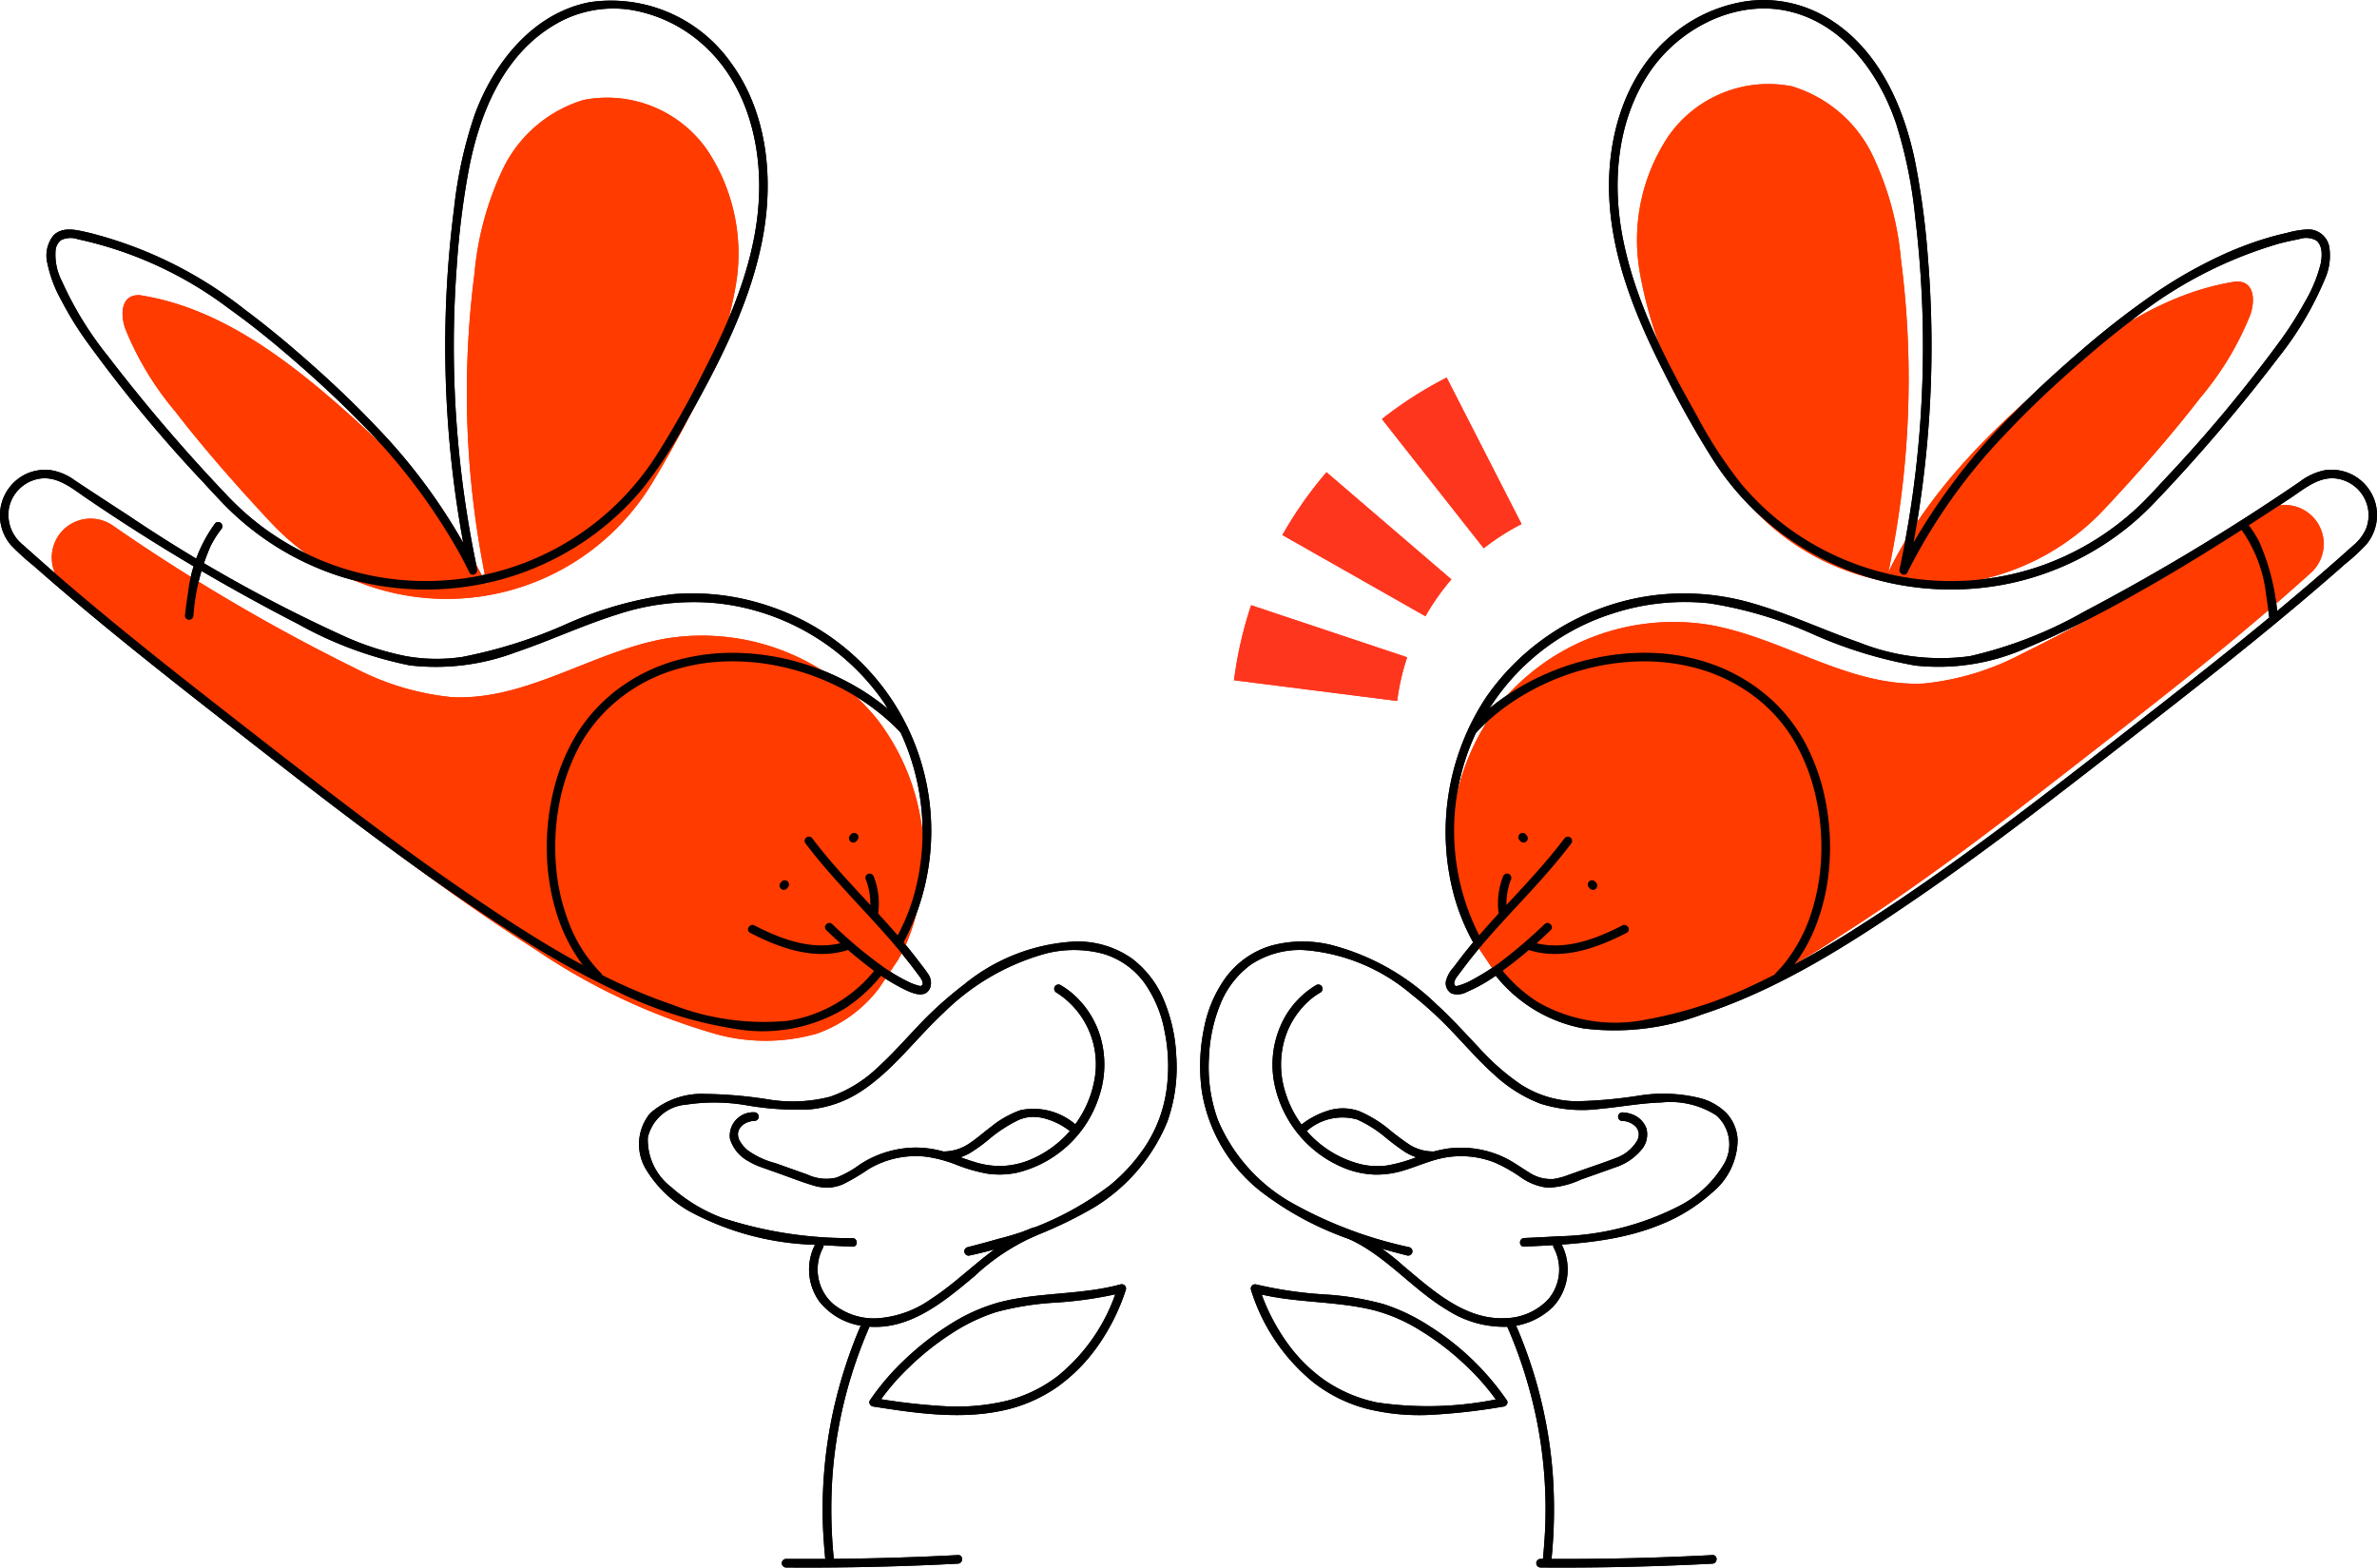 <svg xmlns="http://www.w3.org/2000/svg" width="157.875" height="104.103" viewBox="0 0 157.875 104.103">
  <g id="Group_42918" data-name="Group 42918" transform="translate(-82.999 -6809.662)">
    <path id="Path_12733" data-name="Path 12733" d="M0,0A10.9,10.9,0,0,1-.55-1.069a14.964,14.964,0,0,1,1.908-14.91,14.967,14.967,0,0,1,14.035-5.383c4.884.851,9.305,4.158,14.256,3.893a17.715,17.715,0,0,0,6.439-1.941,125.742,125.742,0,0,0,16.094-9.483A2.585,2.585,0,0,1,55-28.918a2.584,2.584,0,0,1,.344,4.095C50.562-20.5,45.466-16.54,40.379-12.582c-5.307,4.128-10.623,8.264-16.3,11.87a41.887,41.887,0,0,1-11.5,5.472,12.464,12.464,0,0,1-7.15.133A8.854,8.854,0,0,1,1.26,1.878" transform="translate(181.141 6872.523)" fill="#ff3b00"/>
    <path id="Path_12734" data-name="Path 12734" d="M0,0A15.961,15.961,0,0,1-25.3-2.677q-1.292-2.138-2.434-4.36a27.665,27.665,0,0,1-3.117-8.8,12.428,12.428,0,0,1,1.915-8.949A8.1,8.1,0,0,1-20.742-28.1a8.746,8.746,0,0,1,5.35,4.552,20.288,20.288,0,0,1,1.9,6.94A61.808,61.808,0,0,1-14.33,4.177C-11.985-.669-8.168-4.647-4.091-8.162c3.705-3.194,7.871-6.165,12.709-6.952a1.355,1.355,0,0,1,.407-.009c1,.142.979,1.366.687,2.2A20.184,20.184,0,0,1,6.387-7.411C4.7-5.217,2.453-2.609,0,0" transform="translate(222.747 6843.493)" fill="#ff3b00"/>
    <path id="Path_12735" data-name="Path 12735" d="M0,0A10.9,10.9,0,0,0,.55-1.069a14.966,14.966,0,0,0-1.908-14.91,14.968,14.968,0,0,0-14.035-5.383c-4.884.851-9.305,4.158-14.256,3.892a17.713,17.713,0,0,1-6.439-1.94,125.753,125.753,0,0,1-16.095-9.483A2.581,2.581,0,0,0-55-28.918a2.584,2.584,0,0,0-.344,4.095c4.781,4.318,9.878,8.283,14.965,12.241,5.307,4.128,10.623,8.263,16.3,11.87a41.881,41.881,0,0,0,11.5,5.472,12.468,12.468,0,0,0,7.151.133A8.868,8.868,0,0,0-1.26,1.878" transform="translate(142.631 6873.429)" fill="#ff3b00"/>
    <path id="Path_12736" data-name="Path 12736" d="M0,0A15.961,15.961,0,0,0,25.3-2.677q1.292-2.138,2.434-4.36a27.665,27.665,0,0,0,3.117-8.8,12.43,12.43,0,0,0-1.915-8.949A8.1,8.1,0,0,0,20.742-28.1a8.746,8.746,0,0,0-5.35,4.552,20.288,20.288,0,0,0-1.9,6.94A61.808,61.808,0,0,0,14.33,4.177C11.985-.668,8.168-4.647,4.091-8.162.386-11.356-3.78-14.327-8.618-15.113a1.317,1.317,0,0,0-.406-.01c-1,.142-.98,1.366-.688,2.2A20.2,20.2,0,0,0-6.387-7.41C-4.7-5.217-2.453-2.609,0,0" transform="translate(101.026 6844.399)" fill="#ff3b00"/>
    <path id="Path_12737" data-name="Path 12737" d="M0,0A18.248,18.248,0,0,1-7.515,4.822a18.29,18.29,0,0,1-8.453.723,18.351,18.351,0,0,1-7.914-3.2A18.01,18.01,0,0,1-27.154-.682a28.858,28.858,0,0,1-2.964-4.545c-2.093-3.71-4.118-7.627-4.935-11.844-.727-3.746-.358-7.89,1.867-11.092,1.952-2.807,5.582-4.685,9.023-3.962,3.689.775,6.132,4.112,7.275,7.5A31.06,31.06,0,0,1-15.622-18.4q.4,3.33.489,6.687a71.3,71.3,0,0,1-.925,13.469q-.267,1.61-.606,3.207c-.063.3.371.524.519.218A37.6,37.6,0,0,1-9.656-3.994c1.283-1.37,2.638-2.671,4.035-3.923s2.821-2.465,4.312-3.6a28.336,28.336,0,0,1,9.831-5.144q.666-.174,1.344-.3A1.423,1.423,0,0,1,11-16.88c.459.338.406,1.09.3,1.579a9.576,9.576,0,0,1-1.046,2.517A23.73,23.73,0,0,1,8.7-10.326a95.464,95.464,0,0,1-7.59,9.134Q.557-.592,0,0C-.25.266.151.669.4.4A113.554,113.554,0,0,0,8.5-9.1a21.92,21.92,0,0,0,3.079-5.193,3.823,3.823,0,0,0,.3-2.146,1.419,1.419,0,0,0-1.385-1.17,6.163,6.163,0,0,0-1.435.235q-.709.157-1.4.366a22.785,22.785,0,0,0-2.671,1A30.623,30.623,0,0,0-.05-13.129,56.254,56.254,0,0,0-4.616-9.553C-6.1-8.279-7.544-6.961-8.922-5.574a41.094,41.094,0,0,0-7.06,9.195q-.342.628-.654,1.272l.52.219A72.173,72.173,0,0,0-14.551-8.632q.06-3.489-.221-6.973a52.9,52.9,0,0,0-.878-6.6c-.794-3.777-2.545-7.642-6.063-9.6a8.209,8.209,0,0,0-5.167-.949,9.962,9.962,0,0,0-4.829,2.175c-3.039,2.468-4.3,6.477-4.251,10.286.053,4.31,1.726,8.4,3.652,12.183A66.443,66.443,0,0,0-29.047-2.3a18.914,18.914,0,0,0,3.021,3.62,18.731,18.731,0,0,0,7.791,4.323,19.026,19.026,0,0,0,8.787.279A18.669,18.669,0,0,0-1.293,2,19.2,19.2,0,0,0,.4.4C.653.136.252-.267,0,0" transform="translate(225.827 6842.505)"/>
    <path id="Path_12738" data-name="Path 12738" d="M0,0A.285.285,0,0,0,0-.569.285.285,0,0,0,0,0" transform="translate(181.171 6872.582)"/>
    <path id="Path_12739" data-name="Path 12739" d="M0,0A15.3,15.3,0,0,1-.631-13.052a15.07,15.07,0,0,1,9.4-8.583A15.391,15.391,0,0,1,15.16-22.3,26.937,26.937,0,0,1,22-20.268a29.433,29.433,0,0,0,6.824,2.1,14.327,14.327,0,0,0,7.4-1.168,66.2,66.2,0,0,0,7.145-3.534c2.363-1.316,4.671-2.728,6.95-4.185q1.711-1.094,3.4-2.214c1-.659,2.009-1.574,3.3-1.279A2.474,2.474,0,0,1,58.9-28.594a2.477,2.477,0,0,1-.122,1.326,3.052,3.052,0,0,1-.909,1.17c-4.116,3.7-8.443,7.154-12.8,10.56C40.745-12.164,36.435-8.772,32-5.562c-2.226,1.61-4.489,3.17-6.806,4.646A60.264,60.264,0,0,1,18.4,2.9a28.43,28.43,0,0,1-7.424,2.44A10.326,10.326,0,0,1,3.7,4.144,10,10,0,0,1,1.289,1.93c-.23-.285-.63.119-.4.4a9.723,9.723,0,0,0,5.9,3.6A16.54,16.54,0,0,0,14.678,5c5.148-1.683,9.795-4.66,14.235-7.7,4.65-3.182,9.1-6.64,13.548-10.1,4.5-3.5,9.008-7,13.33-10.724q.8-.685,1.585-1.381a12.928,12.928,0,0,0,1.418-1.308,3.049,3.049,0,0,0,.627-2.643,3.027,3.027,0,0,0-1.74-2.069,3.033,3.033,0,0,0-1.662-.211,4.079,4.079,0,0,0-1.653.764,145.688,145.688,0,0,1-14.271,8.6,27.964,27.964,0,0,1-7.647,2.984,14.59,14.59,0,0,1-7.328-.907c-2.346-.815-4.6-1.88-6.99-2.575a16.188,16.188,0,0,0-6.778-.547A16.023,16.023,0,0,0,.3-16.018,16.229,16.229,0,0,0-1.789-2.853,13.987,13.987,0,0,0-.491.287.285.285,0,0,0,0,0" transform="translate(181.374 6872.03)"/>
    <path id="Path_12740" data-name="Path 12740" d="M0,0A27.884,27.884,0,0,1-7.961-3.035,11.427,11.427,0,0,1-12.71-8.444a10.28,10.28,0,0,1-.592-4.191,10.332,10.332,0,0,1,.739-3.471,6.037,6.037,0,0,1,2.043-2.661,5.9,5.9,0,0,1,3.511-.967A12.433,12.433,0,0,1,.109-16.823,25.7,25.7,0,0,1,3.02-14.137c.853.9,1.679,1.836,2.606,2.665A9.479,9.479,0,0,0,8.712-9.531a9.192,9.192,0,0,0,3.936.345c1.365-.125,2.717-.385,4.089-.425a5.654,5.654,0,0,1,3.659.86,2.581,2.581,0,0,1,.458,3.3,7.333,7.333,0,0,1-2.8,2.646A18.268,18.268,0,0,1,9.869-.725c-.747.049-1.494.083-2.241.117-.364.017-.366.585,0,.569,3.029-.138,6.142-.284,8.987-1.433a11.4,11.4,0,0,0,3.492-2.149,4.561,4.561,0,0,0,1.7-3.527,2.8,2.8,0,0,0-.764-1.78,3.87,3.87,0,0,0-1.651-.95,10.144,10.144,0,0,0-4.128-.189,30.669,30.669,0,0,1-4.2.375,7,7,0,0,1-3.654-1.114,15.635,15.635,0,0,1-2.847-2.511c-.909-.959-1.792-1.94-2.773-2.828A15.582,15.582,0,0,0-5.3-20.1a8,8,0,0,0-3.935.092,5.832,5.832,0,0,0-2.988,2.142,8.476,8.476,0,0,0-1.409,3.321,12.359,12.359,0,0,0-.149,4.176,10.607,10.607,0,0,0,3.9,6.652A20.892,20.892,0,0,0-2.231-.015c.69.2,1.384.385,2.08.563A.284.284,0,0,0,0,0" transform="translate(176.601 6892.491)"/>
    <path id="Path_12741" data-name="Path 12741" d="M0,0C2.742,1.024,4.591,3.488,7.069,4.949a6.971,6.971,0,0,0,3.785,1.092A4.7,4.7,0,0,0,14.043,4.73,3.648,3.648,0,0,0,14.6.509c-.173-.322-.665-.035-.491.287A3.065,3.065,0,0,1,13.756,4.2a4.023,4.023,0,0,1-2.843,1.267c-2.7.142-4.864-1.865-6.794-3.475A13.966,13.966,0,0,0,.151-.548a.287.287,0,0,0-.35.2A.291.291,0,0,0,0,0" transform="translate(172.088 6891.737)"/>
    <path id="Path_12742" data-name="Path 12742" d="M0,0A5.825,5.825,0,0,0-2.37,2.692a6.477,6.477,0,0,0-.445,3.723,7.7,7.7,0,0,0,4.807,5.8,6.075,6.075,0,0,0,1.875.378,6.112,6.112,0,0,0,2.017-.3c.69-.213,1.357-.495,2.052-.69a6.117,6.117,0,0,1,3.936.2,9.993,9.993,0,0,1,1.693.96,3.856,3.856,0,0,0,1.8.7,5.72,5.72,0,0,0,2.214-.543c.742-.263,1.485-.522,2.224-.79a3.776,3.776,0,0,0,1.764-1.158,1.56,1.56,0,0,0,.351-1.458,1.58,1.58,0,0,0-.955-.925,1.9,1.9,0,0,0-.655-.126.285.285,0,0,0,0,.569,1.26,1.26,0,0,1,.922.4.853.853,0,0,1,.126.2c0,.007.02.049,0,.008.008.021.016.044.023.066s.012.044.018.067c0,0,.016.09.009.037a.865.865,0,0,1-.111.544,2.67,2.67,0,0,1-1.413,1.141c-.686.271-1.391.5-2.086.746-.352.125-.7.252-1.057.375a4.715,4.715,0,0,1-.987.269,2.645,2.645,0,0,1-1.689-.478c-.527-.318-1.021-.686-1.579-.951a6.683,6.683,0,0,0-1.858-.571,6.83,6.83,0,0,0-1.973-.011,9.955,9.955,0,0,0-1.95.542,10.379,10.379,0,0,1-1.974.568,4.948,4.948,0,0,1-1.7-.061A7.015,7.015,0,0,1-2.033,7.211a6.066,6.066,0,0,1-.106-3.492A5.56,5.56,0,0,1-.388.96,4.7,4.7,0,0,1,.287.491.285.285,0,0,0,0,0" transform="translate(170.429 6875.076)"/>
    <path id="Path_12743" data-name="Path 12743" d="M0,0A3.572,3.572,0,0,1,3.5-.895,8.1,8.1,0,0,1,5.247.186,16.469,16.469,0,0,0,6.655,1.248a3.537,3.537,0,0,0,1.875.543.285.285,0,0,0,0-.569A2.934,2.934,0,0,1,6.957.766,16.484,16.484,0,0,1,5.53-.309,8.132,8.132,0,0,0,3.65-1.444a3.246,3.246,0,0,0-2.181-.014A5.358,5.358,0,0,0-.4-.4.287.287,0,0,0-.4,0,.29.29,0,0,0,0,0" transform="translate(169.648 6884.91)"/>
    <path id="Path_12744" data-name="Path 12744" d="M0,0A30.873,30.873,0,0,1,1.962,6.2a30.1,30.1,0,0,1,.592,6.436c-.015.962-.085,1.918-.176,2.875a.286.286,0,0,0,.284.284.291.291,0,0,0,.285-.284,33.037,33.037,0,0,0,.08-5.8,30.889,30.889,0,0,0-1.232-6.5,32.409,32.409,0,0,0-1.3-3.5A.286.286,0,0,0,.1-.389.292.292,0,0,0,0,0" transform="translate(183.095 6897.74)"/>
    <path id="Path_12745" data-name="Path 12745" d="M0,0A23.136,23.136,0,0,1-8.275.286a9.5,9.5,0,0,1-3.538-1.51,10.536,10.536,0,0,1-2.495-2.517A13.523,13.523,0,0,1-16.12-7.36c-.116.117-.233.233-.349.349,2.63.719,5.406.515,8.041,1.189A11.181,11.181,0,0,1-5.449-4.516,17.656,17.656,0,0,1-2.617-2.377,15.884,15.884,0,0,1-.17.418c.2.3.7.017.491-.287a17.638,17.638,0,0,0-5.055-4.87,12.866,12.866,0,0,0-3.095-1.5,18.924,18.924,0,0,0-3.909-.649,26.764,26.764,0,0,1-4.58-.667.287.287,0,0,0-.35.35A12.817,12.817,0,0,0-12.5-1.032,9.865,9.865,0,0,0-8.949.711a14.587,14.587,0,0,0,4.232.394A41.47,41.47,0,0,0,.151.548.287.287,0,0,0,.35.2.292.292,0,0,0,0,0" transform="translate(182.752 6902.519)"/>
    <path id="Path_12746" data-name="Path 12746" d="M0,0A14.533,14.533,0,0,1,3.105-2.477,16.106,16.106,0,0,1,6.788-4.09a15.485,15.485,0,0,1,3.972-.644,13.289,13.289,0,0,1,3.926.457A11.313,11.313,0,0,1,18.233-2.6a10.286,10.286,0,0,1,2.7,2.819,12.458,12.458,0,0,1,1.535,3.6,15.132,15.132,0,0,1,.472,4.043,14.045,14.045,0,0,1-.637,4.007,10.47,10.47,0,0,1-1.78,3.408,9.215,9.215,0,0,1-.627.7.284.284,0,0,0,.4.4A10.372,10.372,0,0,0,22.5,13.005a13.755,13.755,0,0,0,.96-4.078,15.838,15.838,0,0,0-.213-4.248A13.9,13.9,0,0,0,21.908.758,10.825,10.825,0,0,0,19.4-2.4a11.654,11.654,0,0,0-3.577-2.105A13.246,13.246,0,0,0,11.8-5.3,15.636,15.636,0,0,0,7.654-4.9,16.8,16.8,0,0,0,3.716-3.466,15.61,15.61,0,0,0,.3-1.1C.058-.873-.176-.641-.4-.4c-.252.266.15.668.4.4" transform="translate(181.029 6858.325)"/>
    <path id="Path_12747" data-name="Path 12747" d="M0,0A9.233,9.233,0,0,1,1.659,4.379c.072.447.13.9.186,1.345a.293.293,0,0,0,.284.284.287.287,0,0,0,.285-.284A14.7,14.7,0,0,0,1.194.818,7.1,7.1,0,0,0,.4-.4.286.286,0,0,0,0-.4.291.291,0,0,0,0,0" transform="translate(231.852 6844.815)"/>
    <path id="Path_12748" data-name="Path 12748" d="M0,0C-1.641,2.176-3.6,4.081-5.395,6.126c-.448.511-.886,1.032-1.306,1.566-.221.282-.434.569-.65.854a2.153,2.153,0,0,0-.5.9.786.786,0,0,0,.373.832,1.283,1.283,0,0,0,1.022-.107A10.333,10.333,0,0,0-4.632,9.158,29.449,29.449,0,0,0-.9,6.072c.269-.249-.134-.65-.4-.4A33.121,33.121,0,0,1-4.392,8.305a16.036,16.036,0,0,1-1.7,1.058,4.133,4.133,0,0,1-.859.37c-.081.022-.208.077-.283.029s-.077-.183-.056-.264a1.1,1.1,0,0,1,.2-.367c.1-.143.213-.282.318-.424q.282-.381.577-.753c.4-.506.82-1,1.247-1.483.848-.965,1.73-1.9,2.6-2.844C-1.356,2.551-.389,1.454.491.287A.286.286,0,0,0,.389-.1.291.291,0,0,0,0,0" transform="translate(186.887 6865.364)"/>
    <path id="Path_12749" data-name="Path 12749" d="M0,0-.06-.071A.215.215,0,0,0-.152-.13.215.215,0,0,0-.261-.154a.219.219,0,0,0-.11.024.217.217,0,0,0-.091.059l-.044.058A.277.277,0,0,0-.545.13l.01.076A.278.278,0,0,0-.462.331L-.4.4A.217.217,0,0,0-.311.461.22.22,0,0,0-.2.486.214.214,0,0,0-.092.461.215.215,0,0,0,0,.4L.044.345A.283.283,0,0,0,.083.2L.073.125A.288.288,0,0,0,0,0" transform="translate(184.389 6865.132)"/>
    <path id="Path_12750" data-name="Path 12750" d="M0,0,.06.071A.215.215,0,0,0,.152.13.213.213,0,0,0,.261.154.219.219,0,0,0,.371.13.217.217,0,0,0,.462.071L.506.013A.277.277,0,0,0,.545-.13L.535-.206A.278.278,0,0,0,.462-.331L.4-.4A.215.215,0,0,0,.31-.461.205.205,0,0,0,.2-.485a.209.209,0,0,0-.11.024A.217.217,0,0,0,0-.4l-.044.057A.283.283,0,0,0-.083-.2l.01.076A.278.278,0,0,0,0,0" transform="translate(188.538 6868.606)"/>
    <path id="Path_12751" data-name="Path 12751" d="M0,0A4.319,4.319,0,0,1,.276-2.195a.288.288,0,0,0-.2-.351.293.293,0,0,0-.35.2A4.884,4.884,0,0,0-.548.152.286.286,0,0,0-.2.35.292.292,0,0,0,0,0" transform="translate(183.094 6870.235)"/>
    <path id="Path_12752" data-name="Path 12752" d="M0,0C2.2.658,4.458-.158,6.415-1.166c.325-.168.038-.658-.287-.491C4.307-.719,2.2.065.151-.548A.284.284,0,0,0,0,0" transform="translate(184.621 6872.78)"/>
    <path id="Path_12753" data-name="Path 12753" d="M0,0A18.857,18.857,0,0,0,7.766,4.969a18.944,18.944,0,0,0,8.784.719,18.718,18.718,0,0,0,8.165-3.356A18.624,18.624,0,0,0,28.077-.824a31.265,31.265,0,0,0,3.067-4.754c2.134-3.813,4.2-7.858,4.944-12.206.657-3.846.186-8.1-2.185-11.312A9.745,9.745,0,0,0,24.55-33.1c-3.781.72-6.4,4.047-7.654,7.486a28.867,28.867,0,0,0-1.374,6.273q-.444,3.462-.548,6.955a72.077,72.077,0,0,0,.923,13.8q.271,1.654.621,3.3l.52-.219A38.315,38.315,0,0,0,10.3-4.972C8.962-6.385,7.551-7.724,6.1-9.013s-2.93-2.527-4.482-3.681a27.442,27.442,0,0,0-10.31-5.087c-.764-.168-1.735-.466-2.374.158a2.129,2.129,0,0,0-.418,1.852,8.511,8.511,0,0,0,.949,2.506A21.692,21.692,0,0,0-8.955-10.68,92.74,92.74,0,0,0-1.139-1.225Q-.574-.609,0,0C.251.267.652-.135.4-.4A113.892,113.892,0,0,1-7.454-9.586a22.84,22.84,0,0,1-3.065-4.988,3.843,3.843,0,0,1-.418-2.062.973.973,0,0,1,.362-.66,1.459,1.459,0,0,1,1.112-.062A25.572,25.572,0,0,1,.588-12.742c1.525,1.086,2.976,2.273,4.389,3.5s2.817,2.52,4.142,3.868a40.151,40.151,0,0,1,6.793,8.916q.331.61.635,1.236c.147.3.583.082.519-.219A71.328,71.328,0,0,1,15.525-8.853c-.044-2.235.017-4.473.182-6.7a54.833,54.833,0,0,1,.818-6.526c.727-3.7,2.3-7.533,5.694-9.528A7.612,7.612,0,0,1,27.2-32.6a9.464,9.464,0,0,1,4.673,2.154c2.914,2.466,4.036,6.389,3.914,10.1-.138,4.2-1.829,8.168-3.723,11.852a62.7,62.7,0,0,1-3.174,5.614A18.258,18.258,0,0,1,25.937.6,18.107,18.107,0,0,1,18.4,4.72a18.388,18.388,0,0,1-8.458.245,18.087,18.087,0,0,1-7.9-3.812A19.351,19.351,0,0,1,.4-.4C.15-.669-.251-.266,0,0" transform="translate(97.628 6842.906)"/>
    <path id="Path_12754" data-name="Path 12754" d="M0,0A.285.285,0,0,0,0-.569.285.285,0,0,0,0,0" transform="translate(142.687 6872.582)"/>
    <path id="Path_12755" data-name="Path 12755" d="M0,0A15.828,15.828,0,0,0,.756-13.32a15.65,15.65,0,0,0-9.44-9.008,15.889,15.889,0,0,0-6.567-.869,24.808,24.808,0,0,0-6.976,1.929,32.043,32.043,0,0,1-7.05,2.243,11.593,11.593,0,0,1-3.768-.06A18.767,18.767,0,0,1-37-20.348a98.9,98.9,0,0,1-14.507-8.111Q-53.26-29.593-55-30.747a3.683,3.683,0,0,0-1.589-.682,3.036,3.036,0,0,0-1.672.259,3.046,3.046,0,0,0-.976,4.734,16.362,16.362,0,0,0,1.5,1.361q.787.695,1.585,1.38,1.617,1.387,3.265,2.74c2.2,1.806,4.425,3.57,6.665,5.322,4.443,3.476,8.879,6.97,13.451,10.275,2.285,1.653,4.609,3.253,6.991,4.764A58.3,58.3,0,0,0-18.8,3.287a27.6,27.6,0,0,0,7.643,2.388A10.654,10.654,0,0,0-3.824,4.3,10.487,10.487,0,0,0-1.378,2.045c.227-.283-.173-.687-.4-.4A9.253,9.253,0,0,1-7.639,5.137,16.737,16.737,0,0,1-15.421,4.03C-20.4,2.329-24.9-.585-29.21-3.54c-4.53-3.105-8.873-6.47-13.206-9.841-4.367-3.4-8.739-6.791-12.947-10.384q-1.556-1.328-3.077-2.695a2.557,2.557,0,0,1-.931-2.492,2.472,2.472,0,0,1,1.949-1.9c1.3-.246,2.341.728,3.345,1.39a133.008,133.008,0,0,0,13.9,8.25,25.569,25.569,0,0,0,7.407,2.744,15.013,15.013,0,0,0,7.033-.864c2.275-.767,4.456-1.792,6.747-2.513a16.142,16.142,0,0,1,6.63-.748A15.471,15.471,0,0,1-1.385-16.17,15.665,15.665,0,0,1,.774-3.379,13.39,13.39,0,0,1-.491-.287.285.285,0,0,0,0,0" transform="translate(142.975 6872.317)"/>
    <path id="Path_12756" data-name="Path 12756" d="M0,0A27.99,27.99,0,0,0,8.212-3.165a11.983,11.983,0,0,0,4.914-5.727,10.779,10.779,0,0,0,.588-4.389,10.858,10.858,0,0,0-.8-3.627,6.647,6.647,0,0,0-2.158-2.824,6.294,6.294,0,0,0-3.675-1.12A12.62,12.62,0,0,0-.4-17.978a25.253,25.253,0,0,0-3.066,2.772c-.881.927-1.727,1.891-2.678,2.747a8.585,8.585,0,0,1-3.13,1.916,9.96,9.96,0,0,1-4.1.18,28.918,28.918,0,0,0-4.2-.365,5.175,5.175,0,0,0-3.66,1.29,3.235,3.235,0,0,0-.249,3.752,7.867,7.867,0,0,0,2.918,2.78,18.665,18.665,0,0,0,8.477,2.2c.769.052,1.539.088,2.309.123.365.016.364-.553,0-.569a27,27,0,0,1-8.7-1.358,10.743,10.743,0,0,1-3.357-2.038,3.955,3.955,0,0,1-1.544-3.291,2.832,2.832,0,0,1,2.554-2.178,12.536,12.536,0,0,1,4.04.05,19.877,19.877,0,0,0,4.067.274A7.488,7.488,0,0,0-7.189-10.92c2.111-1.388,3.614-3.493,5.45-5.192a15.492,15.492,0,0,1,6.76-3.931,7.606,7.606,0,0,1,3.75-.015,5.212,5.212,0,0,1,2.823,1.947,8.122,8.122,0,0,1,1.342,3.19,11.59,11.59,0,0,1,.121,4.009,9.134,9.134,0,0,1-1.343,3.578A11.689,11.689,0,0,1,9.259-4.619,20.427,20.427,0,0,1,1.868-1.094C1.2-.9.524-.721-.151-.548A.284.284,0,0,0,0,0" transform="translate(147.408 6893.04)"/>
    <path id="Path_12757" data-name="Path 12757" d="M0,0C-2.666,1-4.488,3.273-6.834,4.778a6.935,6.935,0,0,1-3.533,1.246,4.281,4.281,0,0,1-2.96-.99,3.065,3.065,0,0,1-.63-3.69c.173-.322-.317-.609-.491-.287a3.646,3.646,0,0,0,.264,3.875,4.441,4.441,0,0,0,3.067,1.624C-8.268,6.9-5.9,4.907-3.867,3.2A14.21,14.21,0,0,1,.151.548.292.292,0,0,0,.35.2.286.286,0,0,0,0,0" transform="translate(151.619 6891.189)"/>
    <path id="Path_12758" data-name="Path 12758" d="M0,0A5.634,5.634,0,0,1,2.537,5.865,7.137,7.137,0,0,1-1.9,11.188a5.514,5.514,0,0,1-1.726.344,5.692,5.692,0,0,1-1.87-.293c-.656-.2-1.292-.47-1.953-.66a6.8,6.8,0,0,0-1.934-.27,6.863,6.863,0,0,0-3.64,1.116,6.9,6.9,0,0,1-1.565.876,2.928,2.928,0,0,1-1.921-.2q-1.061-.375-2.121-.753a5.578,5.578,0,0,1-1.837-.848,2.229,2.229,0,0,1-.555-.66.886.886,0,0,1-.1-.518.809.809,0,0,1,.191-.394,1.088,1.088,0,0,1,.421-.294c-.046.02.043-.015.042-.015l.056-.019c.048-.015.1-.027.144-.038a1,1,0,0,1,.249-.026.285.285,0,0,0,0-.569,1.559,1.559,0,0,0-1.643,1.751,2.527,2.527,0,0,0,1.178,1.469,5.033,5.033,0,0,0,.969.447c.369.133.74.262,1.109.394.734.261,1.464.549,2.21.775a3.231,3.231,0,0,0,1.12.164,2.887,2.887,0,0,0,.962-.242,14.156,14.156,0,0,0,1.655-.982,6.1,6.1,0,0,1,1.843-.729,6.166,6.166,0,0,1,1.982-.1,8.829,8.829,0,0,1,2.016.537,10.671,10.671,0,0,0,2.067.592,5.69,5.69,0,0,0,1.939-.062,7.586,7.586,0,0,0,5.483-5.11,6.621,6.621,0,0,0,.106-3.8A6.075,6.075,0,0,0,1.044.04,5.685,5.685,0,0,0,.287-.491.285.285,0,0,0,0,0" transform="translate(153.142 6875.567)"/>
    <path id="Path_12759" data-name="Path 12759" d="M0,0A4.276,4.276,0,0,0-3.836-1.118,6.567,6.567,0,0,0-5.773-.027C-6.255.334-6.7.736-7.2,1.068a3.027,3.027,0,0,1-1.73.556.285.285,0,0,0,0,.569,3.479,3.479,0,0,0,1.7-.441,10.424,10.424,0,0,0,1.4-1.02,9.585,9.585,0,0,1,1.69-1.11,2.539,2.539,0,0,1,.994-.289,3.057,3.057,0,0,1,1,.123A4.7,4.7,0,0,1-.4.4.292.292,0,0,0,0,.4.287.287,0,0,0,0,0" transform="translate(154.613 6884.508)"/>
    <path id="Path_12760" data-name="Path 12760" d="M0,0A31.574,31.574,0,0,0-2.015,6.313,30.937,30.937,0,0,0-2.632,12.9c.014.97.085,1.935.176,2.9a.294.294,0,0,0,.285.285.287.287,0,0,0,.284-.285,32.914,32.914,0,0,1-.086-5.72A30.206,30.206,0,0,1-.779,3.731,31.225,31.225,0,0,1,.491.287.294.294,0,0,0,.389-.1.287.287,0,0,0,0,0" transform="translate(140.272 6897.453)"/>
    <path id="Path_12761" data-name="Path 12761" d="M0,0C2.836.444,5.779.885,8.625.276a9.918,9.918,0,0,0,3.661-1.582,11.334,11.334,0,0,0,2.638-2.661,13.978,13.978,0,0,0,1.9-3.79.287.287,0,0,0-.35-.35c-2.66.726-5.477.5-8.138,1.213a11.977,11.977,0,0,0-3.1,1.386,18.494,18.494,0,0,0-2.886,2.2A16.5,16.5,0,0,0-.17-.418c-.2.305.288.59.491.287a15.468,15.468,0,0,1,2.145-2.51A18.033,18.033,0,0,1,5.23-4.834,12.146,12.146,0,0,1,8.21-6.267a19.329,19.329,0,0,1,3.865-.623,26.38,26.38,0,0,0,4.546-.669l-.351-.349a12.212,12.212,0,0,1-3.985,5.9A9.318,9.318,0,0,1,8.9-.373a14.2,14.2,0,0,1-4.084.36A40.873,40.873,0,0,1,.151-.548a.294.294,0,0,0-.35.2A.287.287,0,0,0,0,0" transform="translate(140.955 6903.066)"/>
    <path id="Path_12762" data-name="Path 12762" d="M0,0A15.1,15.1,0,0,0-3.22-2.565,16.693,16.693,0,0,0-7.075-4.247,16.15,16.15,0,0,0-11.2-4.9a13.865,13.865,0,0,0-4.094.492,11.777,11.777,0,0,0-3.69,1.761A11.007,11.007,0,0,0-21.829.33a12.989,12.989,0,0,0-1.6,3.758A15.793,15.793,0,0,0-23.913,8.3a14.6,14.6,0,0,0,.668,4.155,11.156,11.156,0,0,0,1.9,3.61,8.789,8.789,0,0,0,.638.711.284.284,0,0,0,.4-.4,9.688,9.688,0,0,1-2.076-3.189,13.279,13.279,0,0,1-.916-3.9,15.283,15.283,0,0,1,.2-4.1,13.379,13.379,0,0,1,1.279-3.764A10.363,10.363,0,0,1-19.4-1.6a10.93,10.93,0,0,1,3.395-1.984,12.755,12.755,0,0,1,3.866-.746,15.078,15.078,0,0,1,3.973.382,16.184,16.184,0,0,1,3.8,1.389A15.021,15.021,0,0,1-1.091-.278Q-.734.05-.4.4C-.15.668.251.266,0,0" transform="translate(143.231 6857.923)"/>
    <path id="Path_12763" data-name="Path 12763" d="M0,0A9.742,9.742,0,0,0-1.809,4.653c-.078.489-.142.981-.2,1.473a.286.286,0,0,0,.284.284.291.291,0,0,0,.284-.284,13.915,13.915,0,0,1,1.132-4.6A6.5,6.5,0,0,1,.4.4.293.293,0,0,0,.4,0,.286.286,0,0,0,0,0" transform="translate(97.29 6844.414)"/>
    <path id="Path_12764" data-name="Path 12764" d="M0,0C1.563,2.073,3.4,3.908,5.128,5.84a37.854,37.854,0,0,1,2.447,3c.092.128.359.485.147.631-.071.049-.207-.008-.284-.029a3.266,3.266,0,0,1-.453-.165A11.873,11.873,0,0,1,5.3,8.306a29.2,29.2,0,0,1-3.5-2.923c-.268-.249-.671.152-.4.4A32.868,32.868,0,0,0,4.7,8.586,14.431,14.431,0,0,0,6.493,9.673c.524.265,1.474.716,1.8-.046a1.023,1.023,0,0,0-.152-.963c-.192-.289-.413-.562-.623-.838C7.1,7.272,6.657,6.733,6.2,6.2c-.886-1.032-1.82-2.022-2.742-3.022C2.429,2.063,1.408.929.491-.287A.293.293,0,0,0,.1-.389.286.286,0,0,0,0,0" transform="translate(136.48 6865.651)"/>
    <path id="Path_12765" data-name="Path 12765" d="M0,0,.06-.071A.211.211,0,0,0,.119-.162.207.207,0,0,0,.143-.271a.207.207,0,0,0-.024-.11A.221.221,0,0,0,.06-.473L0-.517A.277.277,0,0,0-.141-.556l-.076.01a.3.3,0,0,0-.125.073L-.4-.4A.206.206,0,0,0-.461-.31.216.216,0,0,0-.486-.2a.22.22,0,0,0,.025.11A.2.2,0,0,0-.4,0l.057.045A.282.282,0,0,0-.2.083l.076-.01A.284.284,0,0,0,0,0" transform="translate(139.871 6865.533)"/>
    <path id="Path_12766" data-name="Path 12766" d="M0,0-.06.071A.211.211,0,0,0-.119.162.207.207,0,0,0-.143.271a.207.207,0,0,0,.024.11A.221.221,0,0,0-.06.473L0,.517A.274.274,0,0,0,.141.556L.217.546A.288.288,0,0,0,.342.473L.4.4A.206.206,0,0,0,.461.31.205.205,0,0,0,.485.2.209.209,0,0,0,.461.091.2.2,0,0,0,.4,0L.345-.045A.282.282,0,0,0,.2-.083l-.076.01A.278.278,0,0,0,0,0" transform="translate(134.918 6868.204)"/>
    <path id="Path_12767" data-name="Path 12767" d="M0,0A4.881,4.881,0,0,0-.276-2.5a.293.293,0,0,0-.349-.2.286.286,0,0,0-.2.35A4.332,4.332,0,0,1-.548-.152.3.3,0,0,0-.35.2.287.287,0,0,0,0,0" transform="translate(141.313 6870.388)"/>
    <path id="Path_12768" data-name="Path 12768" d="M0,0C-2.054.613-4.156-.17-5.977-1.109c-.325-.167-.612.324-.287.491C-4.307.391-2.054,1.207.151.548A.284.284,0,0,0,0,0" transform="translate(139.086 6872.231)"/>
    <path id="Path_12769" data-name="Path 12769" d="M0,0Q-4.452.234-8.913.255q-1.26.007-2.519,0a.285.285,0,0,0,0,.569Q-6.974.858-2.517.684-1.257.635,0,.569C.364.55.366-.019,0,0" transform="translate(196.736 6912.938)"/>
    <path id="Path_12770" data-name="Path 12770" d="M0,0Q-4.454.234-8.913.255q-1.26.007-2.519,0a.285.285,0,0,0,0,.569Q-6.974.858-2.517.684-1.258.635,0,.569C.364.55.366-.019,0,0" transform="translate(146.626 6912.938)"/>
    <path id="Path_12839" data-name="Path 12839" d="M0,0-8.292-7.115a26.293,26.293,0,0,0-2.93,4.17l9.5,5.39A15.543,15.543,0,0,1,0,0" transform="translate(179.395 6848.14)" fill="#ff361e"/>
    <path id="Path_12840" data-name="Path 12840" d="M0,0A26.237,26.237,0,0,0-1.136,4.982L9.7,6.358a15.356,15.356,0,0,1,.662-2.9Z" transform="translate(166.096 6849.856)" fill="#ff361e"/>
    <path id="Path_12841" data-name="Path 12841" d="M0,0-4.974-9.728a26.2,26.2,0,0,0-4.3,2.755l6.763,8.581A15.432,15.432,0,0,1,0,0" transform="translate(184.057 6844.466)" fill="#ff361e"/>
    <path id="Path_12859" data-name="Path 12859" d="M0,0A10.9,10.9,0,0,1-.55-1.069a14.964,14.964,0,0,1,1.908-14.91,14.967,14.967,0,0,1,14.035-5.383c4.884.851,9.305,4.158,14.256,3.893a17.715,17.715,0,0,0,6.439-1.941,125.742,125.742,0,0,0,16.094-9.483A2.585,2.585,0,0,1,55-28.918a2.584,2.584,0,0,1,.344,4.095C50.562-20.5,45.466-16.54,40.379-12.582c-5.307,4.128-10.623,8.264-16.3,11.87a41.887,41.887,0,0,1-11.5,5.472,12.464,12.464,0,0,1-7.15.133A8.854,8.854,0,0,1,1.26,1.878" transform="translate(181.141 6872.523)" fill="#ff3b00"/>
    <path id="Path_12860" data-name="Path 12860" d="M0,0A15.961,15.961,0,0,1-25.3-2.677q-1.292-2.138-2.434-4.36a27.665,27.665,0,0,1-3.117-8.8,12.428,12.428,0,0,1,1.915-8.949A8.1,8.1,0,0,1-20.742-28.1a8.746,8.746,0,0,1,5.35,4.552,20.288,20.288,0,0,1,1.9,6.94A61.808,61.808,0,0,1-14.33,4.177C-11.985-.669-8.168-4.647-4.091-8.162c3.705-3.194,7.871-6.165,12.709-6.952a1.355,1.355,0,0,1,.407-.009c1,.142.979,1.366.687,2.2A20.184,20.184,0,0,1,6.387-7.411C4.7-5.217,2.453-2.609,0,0" transform="translate(222.747 6843.493)" fill="#ff3b00"/>
    <path id="Path_12861" data-name="Path 12861" d="M0,0A10.9,10.9,0,0,0,.55-1.069a14.966,14.966,0,0,0-1.908-14.91,14.968,14.968,0,0,0-14.035-5.383c-4.884.851-9.305,4.158-14.256,3.892a17.713,17.713,0,0,1-6.439-1.94,125.753,125.753,0,0,1-16.095-9.483A2.581,2.581,0,0,0-55-28.918a2.584,2.584,0,0,0-.344,4.095c4.781,4.318,9.878,8.283,14.965,12.241,5.307,4.128,10.623,8.263,16.3,11.87a41.881,41.881,0,0,0,11.5,5.472,12.468,12.468,0,0,0,7.151.133A8.868,8.868,0,0,0-1.26,1.878" transform="translate(142.631 6873.429)" fill="#ff3b00"/>
    <path id="Path_12862" data-name="Path 12862" d="M0,0A15.961,15.961,0,0,0,25.3-2.677q1.292-2.138,2.434-4.36a27.665,27.665,0,0,0,3.117-8.8,12.43,12.43,0,0,0-1.915-8.949A8.1,8.1,0,0,0,20.742-28.1a8.746,8.746,0,0,0-5.35,4.552,20.288,20.288,0,0,0-1.9,6.94A61.808,61.808,0,0,0,14.33,4.177C11.985-.668,8.168-4.647,4.091-8.162.386-11.356-3.78-14.327-8.618-15.113a1.317,1.317,0,0,0-.406-.01c-1,.142-.98,1.366-.688,2.2A20.2,20.2,0,0,0-6.387-7.41C-4.7-5.217-2.453-2.609,0,0" transform="translate(101.026 6844.399)" fill="#ff3b00"/>
    <path id="Path_12863" data-name="Path 12863" d="M0,0A18.248,18.248,0,0,1-7.515,4.822a18.29,18.29,0,0,1-8.453.723,18.351,18.351,0,0,1-7.914-3.2A18.01,18.01,0,0,1-27.154-.682a28.858,28.858,0,0,1-2.964-4.545c-2.093-3.71-4.118-7.627-4.935-11.844-.727-3.746-.358-7.89,1.867-11.092,1.952-2.807,5.582-4.685,9.023-3.962,3.689.775,6.132,4.112,7.275,7.5A31.06,31.06,0,0,1-15.622-18.4q.4,3.33.489,6.687a71.3,71.3,0,0,1-.925,13.469q-.267,1.61-.606,3.207c-.063.3.371.524.519.218A37.6,37.6,0,0,1-9.656-3.994c1.283-1.37,2.638-2.671,4.035-3.923s2.821-2.465,4.312-3.6a28.336,28.336,0,0,1,9.831-5.144q.666-.174,1.344-.3A1.423,1.423,0,0,1,11-16.88c.459.338.406,1.09.3,1.579a9.576,9.576,0,0,1-1.046,2.517A23.73,23.73,0,0,1,8.7-10.326a95.464,95.464,0,0,1-7.59,9.134Q.557-.592,0,0C-.25.266.151.669.4.4A113.554,113.554,0,0,0,8.5-9.1a21.92,21.92,0,0,0,3.079-5.193,3.823,3.823,0,0,0,.3-2.146,1.419,1.419,0,0,0-1.385-1.17,6.163,6.163,0,0,0-1.435.235q-.709.157-1.4.366a22.785,22.785,0,0,0-2.671,1A30.623,30.623,0,0,0-.05-13.129,56.254,56.254,0,0,0-4.616-9.553C-6.1-8.279-7.544-6.961-8.922-5.574a41.094,41.094,0,0,0-7.06,9.195q-.342.628-.654,1.272l.52.219A72.173,72.173,0,0,0-14.551-8.632q.06-3.489-.221-6.973a52.9,52.9,0,0,0-.878-6.6c-.794-3.777-2.545-7.642-6.063-9.6a8.209,8.209,0,0,0-5.167-.949,9.962,9.962,0,0,0-4.829,2.175c-3.039,2.468-4.3,6.477-4.251,10.286.053,4.31,1.726,8.4,3.652,12.183A66.443,66.443,0,0,0-29.047-2.3a18.914,18.914,0,0,0,3.021,3.62,18.731,18.731,0,0,0,7.791,4.323,19.026,19.026,0,0,0,8.787.279A18.669,18.669,0,0,0-1.293,2,19.2,19.2,0,0,0,.4.4C.653.136.252-.267,0,0" transform="translate(225.827 6842.505)"/>
    <path id="Path_12864" data-name="Path 12864" d="M0,0A.285.285,0,0,0,0-.569.285.285,0,0,0,0,0" transform="translate(181.171 6872.582)"/>
    <path id="Path_12865" data-name="Path 12865" d="M0,0A15.3,15.3,0,0,1-.631-13.052a15.07,15.07,0,0,1,9.4-8.583A15.391,15.391,0,0,1,15.16-22.3,26.937,26.937,0,0,1,22-20.268a29.433,29.433,0,0,0,6.824,2.1,14.327,14.327,0,0,0,7.4-1.168,66.2,66.2,0,0,0,7.145-3.534c2.363-1.316,4.671-2.728,6.95-4.185q1.711-1.094,3.4-2.214c1-.659,2.009-1.574,3.3-1.279A2.474,2.474,0,0,1,58.9-28.594a2.477,2.477,0,0,1-.122,1.326,3.052,3.052,0,0,1-.909,1.17c-4.116,3.7-8.443,7.154-12.8,10.56C40.745-12.164,36.435-8.772,32-5.562c-2.226,1.61-4.489,3.17-6.806,4.646A60.264,60.264,0,0,1,18.4,2.9a28.43,28.43,0,0,1-7.424,2.44A10.326,10.326,0,0,1,3.7,4.144,10,10,0,0,1,1.289,1.93c-.23-.285-.63.119-.4.4a9.723,9.723,0,0,0,5.9,3.6A16.54,16.54,0,0,0,14.678,5c5.148-1.683,9.795-4.66,14.235-7.7,4.65-3.182,9.1-6.64,13.548-10.1,4.5-3.5,9.008-7,13.33-10.724q.8-.685,1.585-1.381a12.928,12.928,0,0,0,1.418-1.308,3.049,3.049,0,0,0,.627-2.643,3.027,3.027,0,0,0-1.74-2.069,3.033,3.033,0,0,0-1.662-.211,4.079,4.079,0,0,0-1.653.764,145.688,145.688,0,0,1-14.271,8.6,27.964,27.964,0,0,1-7.647,2.984,14.59,14.59,0,0,1-7.328-.907c-2.346-.815-4.6-1.88-6.99-2.575a16.188,16.188,0,0,0-6.778-.547A16.023,16.023,0,0,0,.3-16.018,16.229,16.229,0,0,0-1.789-2.853,13.987,13.987,0,0,0-.491.287.285.285,0,0,0,0,0" transform="translate(181.374 6872.03)"/>
    <path id="Path_12866" data-name="Path 12866" d="M0,0A27.884,27.884,0,0,1-7.961-3.035,11.427,11.427,0,0,1-12.71-8.444a10.28,10.28,0,0,1-.592-4.191,10.332,10.332,0,0,1,.739-3.471,6.037,6.037,0,0,1,2.043-2.661,5.9,5.9,0,0,1,3.511-.967A12.433,12.433,0,0,1,.109-16.823,25.7,25.7,0,0,1,3.02-14.137c.853.9,1.679,1.836,2.606,2.665A9.479,9.479,0,0,0,8.712-9.531a9.192,9.192,0,0,0,3.936.345c1.365-.125,2.717-.385,4.089-.425a5.654,5.654,0,0,1,3.659.86,2.581,2.581,0,0,1,.458,3.3,7.333,7.333,0,0,1-2.8,2.646A18.268,18.268,0,0,1,9.869-.725c-.747.049-1.494.083-2.241.117-.364.017-.366.585,0,.569,3.029-.138,6.142-.284,8.987-1.433a11.4,11.4,0,0,0,3.492-2.149,4.561,4.561,0,0,0,1.7-3.527,2.8,2.8,0,0,0-.764-1.78,3.87,3.87,0,0,0-1.651-.95,10.144,10.144,0,0,0-4.128-.189,30.669,30.669,0,0,1-4.2.375,7,7,0,0,1-3.654-1.114,15.635,15.635,0,0,1-2.847-2.511c-.909-.959-1.792-1.94-2.773-2.828A15.582,15.582,0,0,0-5.3-20.1a8,8,0,0,0-3.935.092,5.832,5.832,0,0,0-2.988,2.142,8.476,8.476,0,0,0-1.409,3.321,12.359,12.359,0,0,0-.149,4.176,10.607,10.607,0,0,0,3.9,6.652A20.892,20.892,0,0,0-2.231-.015c.69.2,1.384.385,2.08.563A.284.284,0,0,0,0,0" transform="translate(176.601 6892.491)"/>
    <path id="Path_12867" data-name="Path 12867" d="M0,0C2.742,1.024,4.591,3.488,7.069,4.949a6.971,6.971,0,0,0,3.785,1.092A4.7,4.7,0,0,0,14.043,4.73,3.648,3.648,0,0,0,14.6.509c-.173-.322-.665-.035-.491.287A3.065,3.065,0,0,1,13.756,4.2a4.023,4.023,0,0,1-2.843,1.267c-2.7.142-4.864-1.865-6.794-3.475A13.966,13.966,0,0,0,.151-.548a.287.287,0,0,0-.35.2A.291.291,0,0,0,0,0" transform="translate(172.088 6891.737)"/>
    <path id="Path_12868" data-name="Path 12868" d="M0,0A5.825,5.825,0,0,0-2.37,2.692a6.477,6.477,0,0,0-.445,3.723,7.7,7.7,0,0,0,4.807,5.8,6.075,6.075,0,0,0,1.875.378,6.112,6.112,0,0,0,2.017-.3c.69-.213,1.357-.495,2.052-.69a6.117,6.117,0,0,1,3.936.2,9.993,9.993,0,0,1,1.693.96,3.856,3.856,0,0,0,1.8.7,5.72,5.72,0,0,0,2.214-.543c.742-.263,1.485-.522,2.224-.79a3.776,3.776,0,0,0,1.764-1.158,1.56,1.56,0,0,0,.351-1.458,1.58,1.58,0,0,0-.955-.925,1.9,1.9,0,0,0-.655-.126.285.285,0,0,0,0,.569,1.26,1.26,0,0,1,.922.4.853.853,0,0,1,.126.2c0,.007.02.049,0,.008.008.021.016.044.023.066s.012.044.018.067c0,0,.016.09.009.037a.865.865,0,0,1-.111.544,2.67,2.67,0,0,1-1.413,1.141c-.686.271-1.391.5-2.086.746-.352.125-.7.252-1.057.375a4.715,4.715,0,0,1-.987.269,2.645,2.645,0,0,1-1.689-.478c-.527-.318-1.021-.686-1.579-.951a6.683,6.683,0,0,0-1.858-.571,6.83,6.83,0,0,0-1.973-.011,9.955,9.955,0,0,0-1.95.542,10.379,10.379,0,0,1-1.974.568,4.948,4.948,0,0,1-1.7-.061A7.015,7.015,0,0,1-2.033,7.211a6.066,6.066,0,0,1-.106-3.492A5.56,5.56,0,0,1-.388.96,4.7,4.7,0,0,1,.287.491.285.285,0,0,0,0,0" transform="translate(170.429 6875.076)"/>
    <path id="Path_12869" data-name="Path 12869" d="M0,0A3.572,3.572,0,0,1,3.5-.895,8.1,8.1,0,0,1,5.247.186,16.469,16.469,0,0,0,6.655,1.248a3.537,3.537,0,0,0,1.875.543.285.285,0,0,0,0-.569A2.934,2.934,0,0,1,6.957.766,16.484,16.484,0,0,1,5.53-.309,8.132,8.132,0,0,0,3.65-1.444a3.246,3.246,0,0,0-2.181-.014A5.358,5.358,0,0,0-.4-.4.287.287,0,0,0-.4,0,.29.29,0,0,0,0,0" transform="translate(169.648 6884.91)"/>
    <path id="Path_12870" data-name="Path 12870" d="M0,0A30.873,30.873,0,0,1,1.962,6.2a30.1,30.1,0,0,1,.592,6.436c-.015.962-.085,1.918-.176,2.875a.286.286,0,0,0,.284.284.291.291,0,0,0,.285-.284,33.037,33.037,0,0,0,.08-5.8,30.889,30.889,0,0,0-1.232-6.5,32.409,32.409,0,0,0-1.3-3.5A.286.286,0,0,0,.1-.389.292.292,0,0,0,0,0" transform="translate(183.095 6897.74)"/>
    <path id="Path_12871" data-name="Path 12871" d="M0,0A23.136,23.136,0,0,1-8.275.286a9.5,9.5,0,0,1-3.538-1.51,10.536,10.536,0,0,1-2.495-2.517A13.523,13.523,0,0,1-16.12-7.36c-.116.117-.233.233-.349.349,2.63.719,5.406.515,8.041,1.189A11.181,11.181,0,0,1-5.449-4.516,17.656,17.656,0,0,1-2.617-2.377,15.884,15.884,0,0,1-.17.418c.2.3.7.017.491-.287a17.638,17.638,0,0,0-5.055-4.87,12.866,12.866,0,0,0-3.095-1.5,18.924,18.924,0,0,0-3.909-.649,26.764,26.764,0,0,1-4.58-.667.287.287,0,0,0-.35.35A12.817,12.817,0,0,0-12.5-1.032,9.865,9.865,0,0,0-8.949.711a14.587,14.587,0,0,0,4.232.394A41.47,41.47,0,0,0,.151.548.287.287,0,0,0,.35.2.292.292,0,0,0,0,0" transform="translate(182.752 6902.519)"/>
    <path id="Path_12872" data-name="Path 12872" d="M0,0A14.533,14.533,0,0,1,3.105-2.477,16.106,16.106,0,0,1,6.788-4.09a15.485,15.485,0,0,1,3.972-.644,13.289,13.289,0,0,1,3.926.457A11.313,11.313,0,0,1,18.233-2.6a10.286,10.286,0,0,1,2.7,2.819,12.458,12.458,0,0,1,1.535,3.6,15.132,15.132,0,0,1,.472,4.043,14.045,14.045,0,0,1-.637,4.007,10.47,10.47,0,0,1-1.78,3.408,9.215,9.215,0,0,1-.627.7.284.284,0,0,0,.4.4A10.372,10.372,0,0,0,22.5,13.005a13.755,13.755,0,0,0,.96-4.078,15.838,15.838,0,0,0-.213-4.248A13.9,13.9,0,0,0,21.908.758,10.825,10.825,0,0,0,19.4-2.4a11.654,11.654,0,0,0-3.577-2.105A13.246,13.246,0,0,0,11.8-5.3,15.636,15.636,0,0,0,7.654-4.9,16.8,16.8,0,0,0,3.716-3.466,15.61,15.61,0,0,0,.3-1.1C.058-.873-.176-.641-.4-.4c-.252.266.15.668.4.4" transform="translate(181.029 6858.325)"/>
    <path id="Path_12873" data-name="Path 12873" d="M0,0A9.233,9.233,0,0,1,1.659,4.379c.072.447.13.9.186,1.345a.293.293,0,0,0,.284.284.287.287,0,0,0,.285-.284A14.7,14.7,0,0,0,1.194.818,7.1,7.1,0,0,0,.4-.4.286.286,0,0,0,0-.4.291.291,0,0,0,0,0" transform="translate(231.852 6844.815)"/>
    <path id="Path_12874" data-name="Path 12874" d="M0,0C-1.641,2.176-3.6,4.081-5.395,6.126c-.448.511-.886,1.032-1.306,1.566-.221.282-.434.569-.65.854a2.153,2.153,0,0,0-.5.9.786.786,0,0,0,.373.832,1.283,1.283,0,0,0,1.022-.107A10.333,10.333,0,0,0-4.632,9.158,29.449,29.449,0,0,0-.9,6.072c.269-.249-.134-.65-.4-.4A33.121,33.121,0,0,1-4.392,8.305a16.036,16.036,0,0,1-1.7,1.058,4.133,4.133,0,0,1-.859.37c-.081.022-.208.077-.283.029s-.077-.183-.056-.264a1.1,1.1,0,0,1,.2-.367c.1-.143.213-.282.318-.424q.282-.381.577-.753c.4-.506.82-1,1.247-1.483.848-.965,1.73-1.9,2.6-2.844C-1.356,2.551-.389,1.454.491.287A.286.286,0,0,0,.389-.1.291.291,0,0,0,0,0" transform="translate(186.887 6865.364)"/>
    <path id="Path_12875" data-name="Path 12875" d="M0,0-.06-.071A.215.215,0,0,0-.152-.13.215.215,0,0,0-.261-.154a.219.219,0,0,0-.11.024.217.217,0,0,0-.091.059l-.044.058A.277.277,0,0,0-.545.13l.01.076A.278.278,0,0,0-.462.331L-.4.4A.217.217,0,0,0-.311.461.22.22,0,0,0-.2.486.214.214,0,0,0-.092.461.215.215,0,0,0,0,.4L.044.345A.283.283,0,0,0,.083.2L.073.125A.288.288,0,0,0,0,0" transform="translate(184.389 6865.132)"/>
    <path id="Path_12876" data-name="Path 12876" d="M0,0,.06.071A.215.215,0,0,0,.152.13.213.213,0,0,0,.261.154.219.219,0,0,0,.371.13.217.217,0,0,0,.462.071L.506.013A.277.277,0,0,0,.545-.13L.535-.206A.278.278,0,0,0,.462-.331L.4-.4A.215.215,0,0,0,.31-.461.205.205,0,0,0,.2-.485a.209.209,0,0,0-.11.024A.217.217,0,0,0,0-.4l-.044.057A.283.283,0,0,0-.083-.2l.01.076A.278.278,0,0,0,0,0" transform="translate(188.538 6868.606)"/>
    <path id="Path_12877" data-name="Path 12877" d="M0,0A4.319,4.319,0,0,1,.276-2.195a.288.288,0,0,0-.2-.351.293.293,0,0,0-.35.2A4.884,4.884,0,0,0-.548.152.286.286,0,0,0-.2.35.292.292,0,0,0,0,0" transform="translate(183.094 6870.235)"/>
    <path id="Path_12878" data-name="Path 12878" d="M0,0C2.2.658,4.458-.158,6.415-1.166c.325-.168.038-.658-.287-.491C4.307-.719,2.2.065.151-.548A.284.284,0,0,0,0,0" transform="translate(184.621 6872.78)"/>
    <path id="Path_12879" data-name="Path 12879" d="M0,0A18.857,18.857,0,0,0,7.766,4.969a18.944,18.944,0,0,0,8.784.719,18.718,18.718,0,0,0,8.165-3.356A18.624,18.624,0,0,0,28.077-.824a31.265,31.265,0,0,0,3.067-4.754c2.134-3.813,4.2-7.858,4.944-12.206.657-3.846.186-8.1-2.185-11.312A9.745,9.745,0,0,0,24.55-33.1c-3.781.72-6.4,4.047-7.654,7.486a28.867,28.867,0,0,0-1.374,6.273q-.444,3.462-.548,6.955a72.077,72.077,0,0,0,.923,13.8q.271,1.654.621,3.3l.52-.219A38.315,38.315,0,0,0,10.3-4.972C8.962-6.385,7.551-7.724,6.1-9.013s-2.93-2.527-4.482-3.681a27.442,27.442,0,0,0-10.31-5.087c-.764-.168-1.735-.466-2.374.158a2.129,2.129,0,0,0-.418,1.852,8.511,8.511,0,0,0,.949,2.506A21.692,21.692,0,0,0-8.955-10.68,92.74,92.74,0,0,0-1.139-1.225Q-.574-.609,0,0C.251.267.652-.135.4-.4A113.892,113.892,0,0,1-7.454-9.586a22.84,22.84,0,0,1-3.065-4.988,3.843,3.843,0,0,1-.418-2.062.973.973,0,0,1,.362-.66,1.459,1.459,0,0,1,1.112-.062A25.572,25.572,0,0,1,.588-12.742c1.525,1.086,2.976,2.273,4.389,3.5s2.817,2.52,4.142,3.868a40.151,40.151,0,0,1,6.793,8.916q.331.61.635,1.236c.147.3.583.082.519-.219A71.328,71.328,0,0,1,15.525-8.853c-.044-2.235.017-4.473.182-6.7a54.833,54.833,0,0,1,.818-6.526c.727-3.7,2.3-7.533,5.694-9.528A7.612,7.612,0,0,1,27.2-32.6a9.464,9.464,0,0,1,4.673,2.154c2.914,2.466,4.036,6.389,3.914,10.1-.138,4.2-1.829,8.168-3.723,11.852a62.7,62.7,0,0,1-3.174,5.614A18.258,18.258,0,0,1,25.937.6,18.107,18.107,0,0,1,18.4,4.72a18.388,18.388,0,0,1-8.458.245,18.087,18.087,0,0,1-7.9-3.812A19.351,19.351,0,0,1,.4-.4C.15-.669-.251-.266,0,0" transform="translate(97.628 6842.906)"/>
    <path id="Path_12880" data-name="Path 12880" d="M0,0A.285.285,0,0,0,0-.569.285.285,0,0,0,0,0" transform="translate(142.687 6872.582)"/>
    <path id="Path_12881" data-name="Path 12881" d="M0,0A15.828,15.828,0,0,0,.756-13.32a15.65,15.65,0,0,0-9.44-9.008,15.889,15.889,0,0,0-6.567-.869,24.808,24.808,0,0,0-6.976,1.929,32.043,32.043,0,0,1-7.05,2.243,11.593,11.593,0,0,1-3.768-.06A18.767,18.767,0,0,1-37-20.348a98.9,98.9,0,0,1-14.507-8.111Q-53.26-29.593-55-30.747a3.683,3.683,0,0,0-1.589-.682,3.036,3.036,0,0,0-1.672.259,3.046,3.046,0,0,0-.976,4.734,16.362,16.362,0,0,0,1.5,1.361q.787.695,1.585,1.38,1.617,1.387,3.265,2.74c2.2,1.806,4.425,3.57,6.665,5.322,4.443,3.476,8.879,6.97,13.451,10.275,2.285,1.653,4.609,3.253,6.991,4.764A58.3,58.3,0,0,0-18.8,3.287a27.6,27.6,0,0,0,7.643,2.388A10.654,10.654,0,0,0-3.824,4.3,10.487,10.487,0,0,0-1.378,2.045c.227-.283-.173-.687-.4-.4A9.253,9.253,0,0,1-7.639,5.137,16.737,16.737,0,0,1-15.421,4.03C-20.4,2.329-24.9-.585-29.21-3.54c-4.53-3.105-8.873-6.47-13.206-9.841-4.367-3.4-8.739-6.791-12.947-10.384q-1.556-1.328-3.077-2.695a2.557,2.557,0,0,1-.931-2.492,2.472,2.472,0,0,1,1.949-1.9c1.3-.246,2.341.728,3.345,1.39a133.008,133.008,0,0,0,13.9,8.25,25.569,25.569,0,0,0,7.407,2.744,15.013,15.013,0,0,0,7.033-.864c2.275-.767,4.456-1.792,6.747-2.513a16.142,16.142,0,0,1,6.63-.748A15.471,15.471,0,0,1-1.385-16.17,15.665,15.665,0,0,1,.774-3.379,13.39,13.39,0,0,1-.491-.287.285.285,0,0,0,0,0" transform="translate(142.975 6872.317)"/>
    <path id="Path_12882" data-name="Path 12882" d="M0,0A27.99,27.99,0,0,0,8.212-3.165a11.983,11.983,0,0,0,4.914-5.727,10.779,10.779,0,0,0,.588-4.389,10.858,10.858,0,0,0-.8-3.627,6.647,6.647,0,0,0-2.158-2.824,6.294,6.294,0,0,0-3.675-1.12A12.62,12.62,0,0,0-.4-17.978a25.253,25.253,0,0,0-3.066,2.772c-.881.927-1.727,1.891-2.678,2.747a8.585,8.585,0,0,1-3.13,1.916,9.96,9.96,0,0,1-4.1.18,28.918,28.918,0,0,0-4.2-.365,5.175,5.175,0,0,0-3.66,1.29,3.235,3.235,0,0,0-.249,3.752,7.867,7.867,0,0,0,2.918,2.78,18.665,18.665,0,0,0,8.477,2.2c.769.052,1.539.088,2.309.123.365.016.364-.553,0-.569a27,27,0,0,1-8.7-1.358,10.743,10.743,0,0,1-3.357-2.038,3.955,3.955,0,0,1-1.544-3.291,2.832,2.832,0,0,1,2.554-2.178,12.536,12.536,0,0,1,4.04.05,19.877,19.877,0,0,0,4.067.274A7.488,7.488,0,0,0-7.189-10.92c2.111-1.388,3.614-3.493,5.45-5.192a15.492,15.492,0,0,1,6.76-3.931,7.606,7.606,0,0,1,3.75-.015,5.212,5.212,0,0,1,2.823,1.947,8.122,8.122,0,0,1,1.342,3.19,11.59,11.59,0,0,1,.121,4.009,9.134,9.134,0,0,1-1.343,3.578A11.689,11.689,0,0,1,9.259-4.619,20.427,20.427,0,0,1,1.868-1.094C1.2-.9.524-.721-.151-.548A.284.284,0,0,0,0,0" transform="translate(147.408 6893.04)"/>
    <path id="Path_12883" data-name="Path 12883" d="M0,0C-2.666,1-4.488,3.273-6.834,4.778a6.935,6.935,0,0,1-3.533,1.246,4.281,4.281,0,0,1-2.96-.99,3.065,3.065,0,0,1-.63-3.69c.173-.322-.317-.609-.491-.287a3.646,3.646,0,0,0,.264,3.875,4.441,4.441,0,0,0,3.067,1.624C-8.268,6.9-5.9,4.907-3.867,3.2A14.21,14.21,0,0,1,.151.548.292.292,0,0,0,.35.2.286.286,0,0,0,0,0" transform="translate(151.619 6891.189)"/>
    <path id="Path_12884" data-name="Path 12884" d="M0,0A5.634,5.634,0,0,1,2.537,5.865,7.137,7.137,0,0,1-1.9,11.188a5.514,5.514,0,0,1-1.726.344,5.692,5.692,0,0,1-1.87-.293c-.656-.2-1.292-.47-1.953-.66a6.8,6.8,0,0,0-1.934-.27,6.863,6.863,0,0,0-3.64,1.116,6.9,6.9,0,0,1-1.565.876,2.928,2.928,0,0,1-1.921-.2q-1.061-.375-2.121-.753a5.578,5.578,0,0,1-1.837-.848,2.229,2.229,0,0,1-.555-.66.886.886,0,0,1-.1-.518.809.809,0,0,1,.191-.394,1.088,1.088,0,0,1,.421-.294c-.046.02.043-.015.042-.015l.056-.019c.048-.015.1-.027.144-.038a1,1,0,0,1,.249-.026.285.285,0,0,0,0-.569,1.559,1.559,0,0,0-1.643,1.751,2.527,2.527,0,0,0,1.178,1.469,5.033,5.033,0,0,0,.969.447c.369.133.74.262,1.109.394.734.261,1.464.549,2.21.775a3.231,3.231,0,0,0,1.12.164,2.887,2.887,0,0,0,.962-.242,14.156,14.156,0,0,0,1.655-.982,6.1,6.1,0,0,1,1.843-.729,6.166,6.166,0,0,1,1.982-.1,8.829,8.829,0,0,1,2.016.537,10.671,10.671,0,0,0,2.067.592,5.69,5.69,0,0,0,1.939-.062,7.586,7.586,0,0,0,5.483-5.11,6.621,6.621,0,0,0,.106-3.8A6.075,6.075,0,0,0,1.044.04,5.685,5.685,0,0,0,.287-.491.285.285,0,0,0,0,0" transform="translate(153.142 6875.567)"/>
    <path id="Path_12885" data-name="Path 12885" d="M0,0A4.276,4.276,0,0,0-3.836-1.118,6.567,6.567,0,0,0-5.773-.027C-6.255.334-6.7.736-7.2,1.068a3.027,3.027,0,0,1-1.73.556.285.285,0,0,0,0,.569,3.479,3.479,0,0,0,1.7-.441,10.424,10.424,0,0,0,1.4-1.02,9.585,9.585,0,0,1,1.69-1.11,2.539,2.539,0,0,1,.994-.289,3.057,3.057,0,0,1,1,.123A4.7,4.7,0,0,1-.4.4.292.292,0,0,0,0,.4.287.287,0,0,0,0,0" transform="translate(154.613 6884.508)"/>
    <path id="Path_12886" data-name="Path 12886" d="M0,0A31.574,31.574,0,0,0-2.015,6.313,30.937,30.937,0,0,0-2.632,12.9c.014.97.085,1.935.176,2.9a.294.294,0,0,0,.285.285.287.287,0,0,0,.284-.285,32.914,32.914,0,0,1-.086-5.72A30.206,30.206,0,0,1-.779,3.731,31.225,31.225,0,0,1,.491.287.294.294,0,0,0,.389-.1.287.287,0,0,0,0,0" transform="translate(140.272 6897.453)"/>
    <path id="Path_12887" data-name="Path 12887" d="M0,0C2.836.444,5.779.885,8.625.276a9.918,9.918,0,0,0,3.661-1.582,11.334,11.334,0,0,0,2.638-2.661,13.978,13.978,0,0,0,1.9-3.79.287.287,0,0,0-.35-.35c-2.66.726-5.477.5-8.138,1.213a11.977,11.977,0,0,0-3.1,1.386,18.494,18.494,0,0,0-2.886,2.2A16.5,16.5,0,0,0-.17-.418c-.2.305.288.59.491.287a15.468,15.468,0,0,1,2.145-2.51A18.033,18.033,0,0,1,5.23-4.834,12.146,12.146,0,0,1,8.21-6.267a19.329,19.329,0,0,1,3.865-.623,26.38,26.38,0,0,0,4.546-.669l-.351-.349a12.212,12.212,0,0,1-3.985,5.9A9.318,9.318,0,0,1,8.9-.373a14.2,14.2,0,0,1-4.084.36A40.873,40.873,0,0,1,.151-.548a.294.294,0,0,0-.35.2A.287.287,0,0,0,0,0" transform="translate(140.955 6903.066)"/>
    <path id="Path_12888" data-name="Path 12888" d="M0,0A15.1,15.1,0,0,0-3.22-2.565,16.693,16.693,0,0,0-7.075-4.247,16.15,16.15,0,0,0-11.2-4.9a13.865,13.865,0,0,0-4.094.492,11.777,11.777,0,0,0-3.69,1.761A11.007,11.007,0,0,0-21.829.33a12.989,12.989,0,0,0-1.6,3.758A15.793,15.793,0,0,0-23.913,8.3a14.6,14.6,0,0,0,.668,4.155,11.156,11.156,0,0,0,1.9,3.61,8.789,8.789,0,0,0,.638.711.284.284,0,0,0,.4-.4,9.688,9.688,0,0,1-2.076-3.189,13.279,13.279,0,0,1-.916-3.9,15.283,15.283,0,0,1,.2-4.1,13.379,13.379,0,0,1,1.279-3.764A10.363,10.363,0,0,1-19.4-1.6a10.93,10.93,0,0,1,3.395-1.984,12.755,12.755,0,0,1,3.866-.746,15.078,15.078,0,0,1,3.973.382,16.184,16.184,0,0,1,3.8,1.389A15.021,15.021,0,0,1-1.091-.278Q-.734.05-.4.4C-.15.668.251.266,0,0" transform="translate(143.231 6857.923)"/>
    <path id="Path_12889" data-name="Path 12889" d="M0,0A9.742,9.742,0,0,0-1.809,4.653c-.078.489-.142.981-.2,1.473a.286.286,0,0,0,.284.284.291.291,0,0,0,.284-.284,13.915,13.915,0,0,1,1.132-4.6A6.5,6.5,0,0,1,.4.4.293.293,0,0,0,.4,0,.286.286,0,0,0,0,0" transform="translate(97.29 6844.414)"/>
    <path id="Path_12890" data-name="Path 12890" d="M0,0C1.563,2.073,3.4,3.908,5.128,5.84a37.854,37.854,0,0,1,2.447,3c.092.128.359.485.147.631-.071.049-.207-.008-.284-.029a3.266,3.266,0,0,1-.453-.165A11.873,11.873,0,0,1,5.3,8.306a29.2,29.2,0,0,1-3.5-2.923c-.268-.249-.671.152-.4.4A32.868,32.868,0,0,0,4.7,8.586,14.431,14.431,0,0,0,6.493,9.673c.524.265,1.474.716,1.8-.046a1.023,1.023,0,0,0-.152-.963c-.192-.289-.413-.562-.623-.838C7.1,7.272,6.657,6.733,6.2,6.2c-.886-1.032-1.82-2.022-2.742-3.022C2.429,2.063,1.408.929.491-.287A.293.293,0,0,0,.1-.389.286.286,0,0,0,0,0" transform="translate(136.48 6865.651)"/>
    <path id="Path_12891" data-name="Path 12891" d="M0,0,.06-.071A.211.211,0,0,0,.119-.162.207.207,0,0,0,.143-.271a.207.207,0,0,0-.024-.11A.221.221,0,0,0,.06-.473L0-.517A.277.277,0,0,0-.141-.556l-.076.01a.3.3,0,0,0-.125.073L-.4-.4A.206.206,0,0,0-.461-.31.216.216,0,0,0-.486-.2a.22.22,0,0,0,.025.11A.2.2,0,0,0-.4,0l.057.045A.282.282,0,0,0-.2.083l.076-.01A.284.284,0,0,0,0,0" transform="translate(139.871 6865.533)"/>
    <path id="Path_12892" data-name="Path 12892" d="M0,0-.06.071A.211.211,0,0,0-.119.162.207.207,0,0,0-.143.271a.207.207,0,0,0,.024.11A.221.221,0,0,0-.06.473L0,.517A.274.274,0,0,0,.141.556L.217.546A.288.288,0,0,0,.342.473L.4.4A.206.206,0,0,0,.461.31.205.205,0,0,0,.485.2.209.209,0,0,0,.461.091.2.2,0,0,0,.4,0L.345-.045A.282.282,0,0,0,.2-.083l-.076.01A.278.278,0,0,0,0,0" transform="translate(134.918 6868.204)"/>
    <path id="Path_12893" data-name="Path 12893" d="M0,0A4.881,4.881,0,0,0-.276-2.5a.293.293,0,0,0-.349-.2.286.286,0,0,0-.2.35A4.332,4.332,0,0,1-.548-.152.3.3,0,0,0-.35.2.287.287,0,0,0,0,0" transform="translate(141.313 6870.388)"/>
    <path id="Path_12894" data-name="Path 12894" d="M0,0C-2.054.613-4.156-.17-5.977-1.109c-.325-.167-.612.324-.287.491C-4.307.391-2.054,1.207.151.548A.284.284,0,0,0,0,0" transform="translate(139.086 6872.231)"/>
    <path id="Path_12895" data-name="Path 12895" d="M0,0Q-4.452.234-8.913.255q-1.26.007-2.519,0a.285.285,0,0,0,0,.569Q-6.974.858-2.517.684-1.257.635,0,.569C.364.55.366-.019,0,0" transform="translate(196.736 6912.938)"/>
    <path id="Path_12896" data-name="Path 12896" d="M0,0Q-4.454.234-8.913.255q-1.26.007-2.519,0a.285.285,0,0,0,0,.569Q-6.974.858-2.517.684-1.258.635,0,.569C.364.55.366-.019,0,0" transform="translate(146.626 6912.938)"/>
    <path id="Path_12965" data-name="Path 12965" d="M0,0-8.292-7.115a26.293,26.293,0,0,0-2.93,4.17l9.5,5.39A15.543,15.543,0,0,1,0,0" transform="translate(179.395 6848.14)" fill="#ff361e"/>
    <path id="Path_12966" data-name="Path 12966" d="M0,0A26.237,26.237,0,0,0-1.136,4.982L9.7,6.358a15.356,15.356,0,0,1,.662-2.9Z" transform="translate(166.096 6849.856)" fill="#ff361e"/>
    <path id="Path_12967" data-name="Path 12967" d="M0,0-4.974-9.728a26.2,26.2,0,0,0-4.3,2.755l6.763,8.581A15.432,15.432,0,0,1,0,0" transform="translate(184.057 6844.466)" fill="#ff361e"/>
  </g>
</svg>
